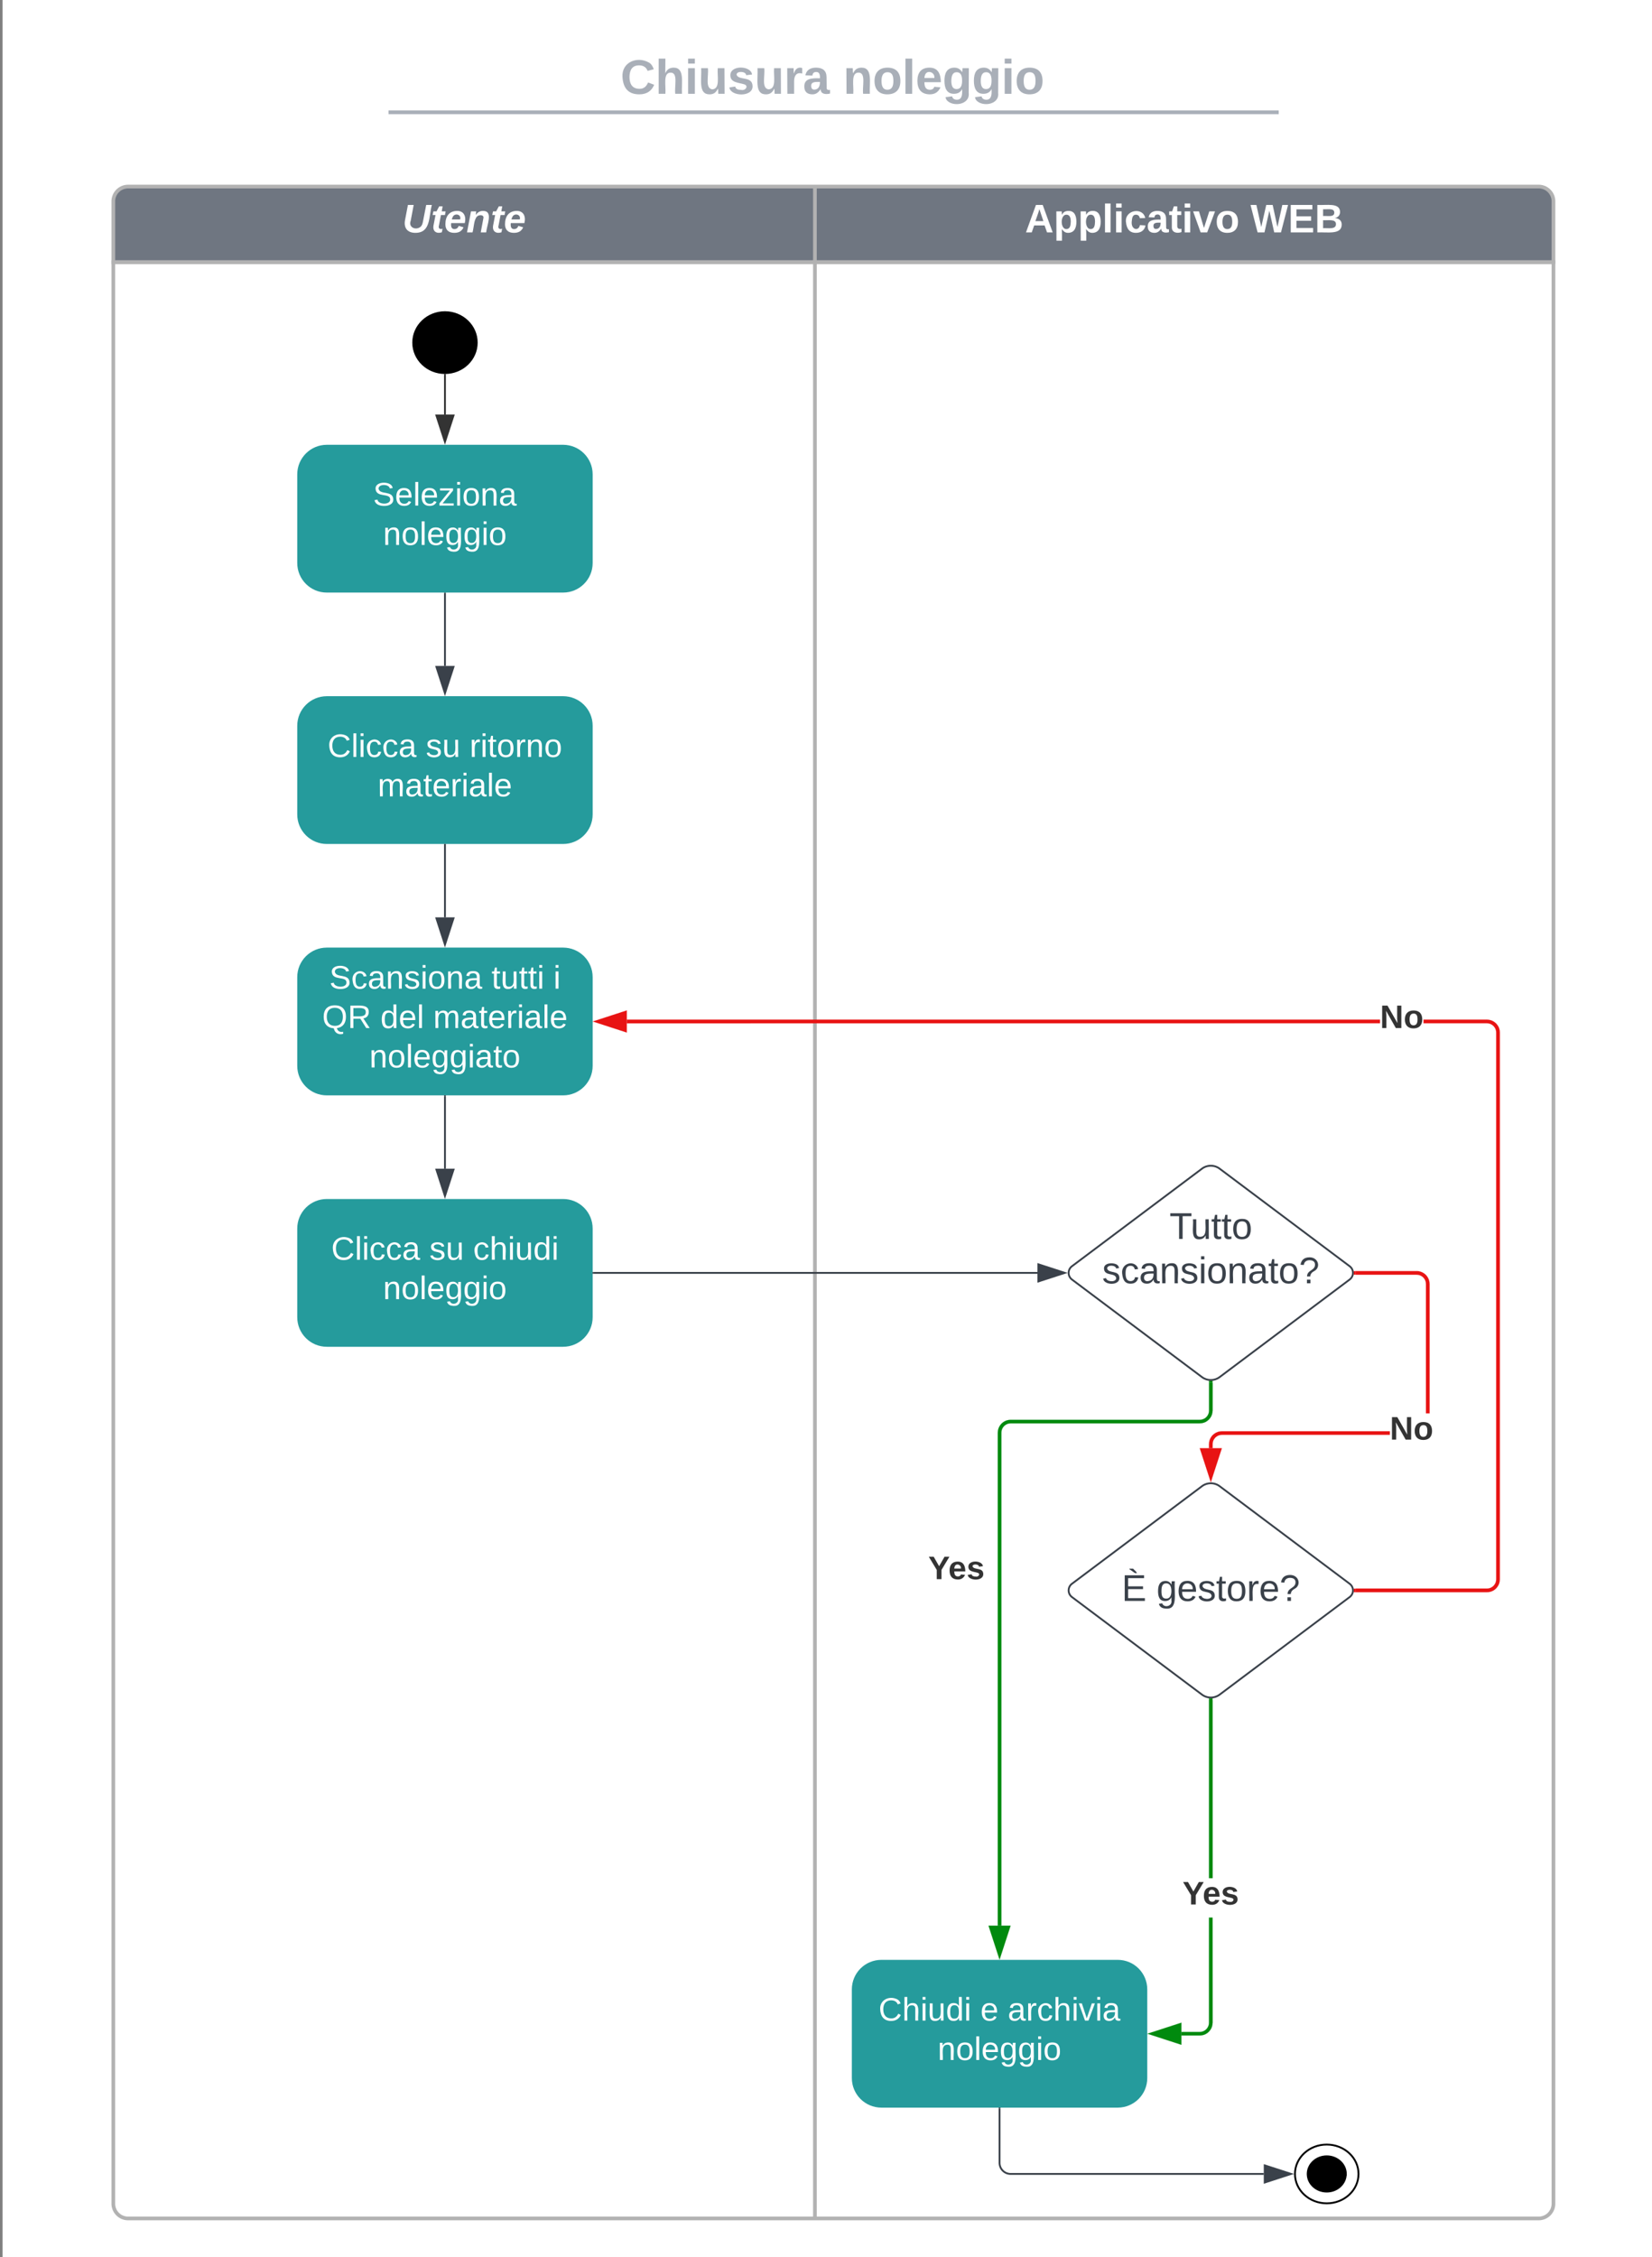 <svg xmlns="http://www.w3.org/2000/svg" xmlns:xlink="http://www.w3.org/1999/xlink" xmlns:lucid="lucid" width="894.75" height="1222"><rect width="100%" height="100%" fill="#808080" stroke="none"/><g transform="translate(501.375 1101)" lucid:page-tab-id="0_0"><path d="M-500-1500H500V500H-500z" fill="#fff"/><path d="M-440-959.07V-992a8 8 0 0 1 8-8h372v40.93zM-60-1000h392a8 8 0 0 1 8 8v32.93H-60z" stroke="#b2b2b2" stroke-width="2" fill="#6f7681"/><path d="M-60 100h-372a8 8 0 0 1-8-8V-959.07h380zM340-959.07V92a8 8 0 0 1-8 8H-60V-959.07z" stroke="#b2b2b2" stroke-width="2" fill="none"/><use xlink:href="#a" transform="matrix(1,0,0,1,-440,-1000) translate(156.506 24.822)"/><use xlink:href="#b" transform="matrix(1,0,0,1,-60,-1000) translate(113.774 24.822)"/><use xlink:href="#c" transform="matrix(1,0,0,1,-60,-1000) translate(235.925 24.822)"/><path d="M-243.16-915.52c0 9.1-7.7 16.48-17.22 16.48-9.5 0-17.2-7.38-17.2-16.48 0-9.1 7.7-16.48 17.2-16.48s17.22 7.38 17.22 16.48z" stroke="#000"/><path d="M-324.38-724.1c-8.83 0-16 7.17-16 16v48c0 8.84 7.17 16 16 16h128c8.84 0 16-7.16 16-16v-48c0-8.83-7.16-16-16-16z" stroke="#000" stroke-opacity="0" fill="#259b9c"/><use xlink:href="#d" transform="matrix(1,0,0,1,-332.375,-716.098) translate(8.444 24.889)"/><use xlink:href="#e" transform="matrix(1,0,0,1,-332.375,-716.098) translate(61.63 24.889)"/><use xlink:href="#f" transform="matrix(1,0,0,1,-332.375,-716.098) translate(85.333 24.889)"/><use xlink:href="#g" transform="matrix(1,0,0,1,-332.375,-716.098) translate(35.556 46.222)"/><path d="M-260.38-898.04V-876.57" stroke="#333" fill="none"/><path d="M-260.38-898.54l.48-.06v.58h-.95v-.58z" stroke="#333" stroke-width=".05" fill="#333"/><path d="M-260.38-861.82l-4.63-14.26h9.26z" stroke="#333" fill="#333"/><path d="M-480.38-1072a8 8 0 0 1 8-8h836.75a8 8 0 0 1 8 8v25.15a8 8 0 0 1-8 8h-836.75a8 8 0 0 1-8-8z" stroke="#000" stroke-opacity="0" stroke-width="2" fill="#fff" fill-opacity="0"/><use xlink:href="#h" transform="matrix(1,0,0,1,-476.375,-1076) translate(311.051 25.783)"/><use xlink:href="#i" transform="matrix(1,0,0,1,-476.375,-1076) translate(431.674 25.783)"/><path d="M-289.93-1040.2H190.2M-289.9-1040.2h-1.03M190.2-1040.2h1" stroke="#a9afb8" stroke-width="2" fill="none"/><path d="M-324.38-588c-8.83 0-16 7.16-16 16v48c0 8.84 7.17 16 16 16h128c8.84 0 16-7.16 16-16v-48c0-8.84-7.16-16-16-16z" stroke="#000" stroke-opacity="0" fill="#259b9c"/><use xlink:href="#j" transform="matrix(1,0,0,1,-332.375,-580) translate(9.358 14.222)"/><use xlink:href="#k" transform="matrix(1,0,0,1,-332.375,-580) translate(97.21 14.222)"/><use xlink:href="#l" transform="matrix(1,0,0,1,-332.375,-580) translate(130.741 14.222)"/><use xlink:href="#m" transform="matrix(1,0,0,1,-332.375,-580) translate(5.481 35.556)"/><use xlink:href="#n" transform="matrix(1,0,0,1,-332.375,-580) translate(37.037 35.556)"/><use xlink:href="#o" transform="matrix(1,0,0,1,-332.375,-580) translate(65.63 35.556)"/><use xlink:href="#p" transform="matrix(1,0,0,1,-332.375,-580) translate(31.062 56.889)"/><path d="M234.42 75.9c0 8.8-7.7 15.92-17.2 15.92S200 84.7 200 75.92c0-8.8 7.7-15.92 17.2-15.92s17.22 7.12 17.22 15.9z" stroke="#000" fill-opacity="0"/><path d="M227.53 75.9c0 5.28-4.62 9.55-10.32 9.55s-10.32-4.27-10.32-9.54c0-5.26 4.63-9.54 10.33-9.54s10.34 4.28 10.34 9.55z" stroke="#000"/><path d="M-260.38-779.7v39.22" stroke="#3a414a" fill="none"/><path d="M-259.9-779.68h-.95v-.52h.95z" stroke="#3a414a" stroke-width=".05" fill="#3a414a"/><path d="M-260.38-725.72l-4.63-14.26h9.26z" stroke="#3a414a" fill="#3a414a"/><path d="M-260.38-643.6v39.22" stroke="#3a414a" fill="none"/><path d="M-259.9-643.6h-.95v-.5h.95z" stroke="#3a414a" stroke-width=".05" fill="#3a414a"/><path d="M-260.38-589.62l-4.63-14.26h9.26z" stroke="#3a414a" fill="#3a414a"/><path d="M-324.38-860.2c-8.83 0-16 7.17-16 16v48c0 8.84 7.17 16 16 16h128c8.84 0 16-7.16 16-16v-48c0-8.83-7.16-16-16-16z" stroke="#000" stroke-opacity="0" fill="#259b9c"/><use xlink:href="#q" transform="matrix(1,0,0,1,-332.375,-852.196) translate(33.037 24.889)"/><use xlink:href="#r" transform="matrix(1,0,0,1,-332.375,-852.196) translate(38.469 46.222)"/><path d="M-324.38-451.9c-8.83 0-16 7.16-16 16v48c0 8.83 7.17 16 16 16h128c8.84 0 16-7.17 16-16v-48c0-8.84-7.16-16-16-16z" stroke="#000" stroke-opacity="0" fill="#259b9c"/><use xlink:href="#d" transform="matrix(1,0,0,1,-332.375,-443.902) translate(10.395 24.889)"/><use xlink:href="#e" transform="matrix(1,0,0,1,-332.375,-443.902) translate(63.58 24.889)"/><use xlink:href="#s" transform="matrix(1,0,0,1,-332.375,-443.902) translate(87.284 24.889)"/><use xlink:href="#r" transform="matrix(1,0,0,1,-332.375,-443.902) translate(38.469 46.222)"/><path d="M149.62-468.3a8 8 0 0 1 9.6 0l70.4 52.8a4.5 4.5 0 0 1 0 7.2l-70.4 52.8a8 8 0 0 1-9.6 0l-70.4-52.8a4.5 4.5 0 0 1 0-7.2z" stroke="#3a414a" fill="#fff"/><use xlink:href="#t" transform="matrix(1,0,0,1,79.419,-466.902) translate(52.616 36.625)"/><use xlink:href="#u" transform="matrix(1,0,0,1,79.419,-466.902) translate(16.144 60.625)"/><path d="M-24-40c-8.84 0-16 7.16-16 16v48c0 8.84 7.16 16 16 16h128c8.84 0 16-7.16 16-16v-48c0-8.84-7.16-16-16-16z" stroke="#000" stroke-opacity="0" fill="#259b9c"/><use xlink:href="#v" transform="matrix(1,0,0,1,-32,-32) translate(6.469 24.889)"/><use xlink:href="#w" transform="matrix(1,0,0,1,-32,-32) translate(61.63 24.889)"/><use xlink:href="#x" transform="matrix(1,0,0,1,-32,-32) translate(76.444 24.889)"/><use xlink:href="#r" transform="matrix(1,0,0,1,-32,-32) translate(38.469 46.222)"/><path d="M40 40.5v29.4a6 6 0 0 0 6 6h137.1" stroke="#3a414a" fill="none"/><path d="M40.48 40.5h-.95V40h.95z" stroke="#3a414a" stroke-width=".05" fill="#3a414a"/><path d="M197.88 75.9l-14.27 4.64v-9.27z" stroke="#3a414a" fill="#3a414a"/><path d="M-260.38-507.5v39.2" stroke="#3a414a" fill="none"/><path d="M-259.9-507.5h-.95v-.5h.95z" stroke="#3a414a" stroke-width=".05" fill="#3a414a"/><path d="M-260.38-453.52L-265-467.8h9.26z" stroke="#3a414a" fill="#3a414a"/><path d="M149.62-296.4a8 8 0 0 1 9.6 0l70.4 52.8a4.5 4.5 0 0 1 0 7.2l-70.4 52.8a8 8 0 0 1-9.6 0l-70.4-52.8a4.5 4.5 0 0 1 0-7.2z" stroke="#3a414a" fill="#fff"/><use xlink:href="#y" transform="matrix(1,0,0,1,79.419,-295) translate(26.699 60.688)"/><use xlink:href="#z" transform="matrix(1,0,0,1,79.419,-295) translate(45.588 60.688)"/><path d="M155.4-337.36l-.1 1.05-.25 1.06-.4 1-.6.94-.7.83-.83.7-.93.6-1.03.4-1.06.26-1.04.07H46.04l-.83.07-.75.18-.73.3-.67.42-.6.5-.5.6-.43.68-.3.73-.18.76-.06.84V-58.5h-1.95v-266.94l.08-1.05.26-1.06.42-1 .57-.94.72-.83.83-.72.93-.57 1-.42 1.08-.25 1.06-.08h102.42l.82-.06.77-.2.73-.3.67-.4.6-.5.5-.6.42-.68.3-.73.18-.76.06-.84v-14.96h1.95z" stroke="#008a0e" stroke-width=".05" fill="#008a0e"/><path d="M154.42-353.4l.97-.06v1.08h-1.96v-1.08z" fill="#008a0e"/><path stroke="#008a0e" stroke-width=".05" fill="#008a0e"/><path d="M40-43.24L35.37-57.5h9.27z" fill="#008a0e"/><path d="M40-40.08l-5.98-18.4h11.96zm-3.3-16.45L40-46.4l3.3-10.13z" stroke="#008a0e" stroke-width=".05" fill="#008a0e"/><use xlink:href="#A" transform="matrix(1,0,0,1,1.383,-260.313) translate(0 14.222)"/><path d="M155.4-5.96l-.1 1.05-.25 1.06-.4 1-.6.94-.7.83-.83.72-.93.57-1.03.42-1.06.25-1.04.07h-9.96V-.96h9.88l.82-.07.77-.18.73-.3.67-.42.6-.5.5-.6.42-.68.3-.73.18-.76.06-.84v-56.83h1.95zm0-78.25h-1.96v-96.3h1.95z" stroke="#008a0e" stroke-width=".05" fill="#008a0e"/><path d="M154.42-181.5l.97-.06v1.1h-1.96v-1.1z" fill="#008a0e"/><path stroke="#008a0e" stroke-width=".05" fill="#008a0e"/><path d="M137.5 4.63L123.24 0l14.26-4.63z" fill="#008a0e"/><path d="M138.48 5.98L120.08 0l18.4-5.98zM126.38 0l10.15 3.3v-6.6z" stroke="#008a0e" stroke-width=".05" fill="#008a0e"/><g><use xlink:href="#A" transform="matrix(1,0,0,1,139.11,-84.207) translate(0 14.222)"/></g><path d="M305.1-548.9l1.06.26 1 .42.94.58.83.7.7.84.6.93.4 1 .26 1.08.08 1.06v296.08l-.1 1.05-.24 1.06-.42 1-.58.94-.7.83-.84.72-.93.57-1 .42-1.08.25-1.06.07h-71.12v-1.94h71.04l.83-.07.75-.18.73-.3.67-.42.6-.5.5-.6.43-.68.3-.73.18-.76.06-.84v-295.92l-.06-.83-.18-.75-.3-.73-.42-.67-.5-.6-.6-.5-.68-.43-.73-.3-.76-.18-.84-.06h-34.3V-549h34.38zM-161.88-547V-549h407.92v1.96z" stroke="#e81313" stroke-width=".05" fill="#e81313"/><path d="M232.95-239.03h-1.13l.1-.97-.08-.92 1.1-.06z" fill="#e81313"/><path stroke="#e81313" stroke-width=".05" fill="#e81313"/><path d="M-162.87-543.37l-14.27-4.63 14.27-4.63z" fill="#e81313"/><path d="M-161.9-542.02l-18.4-5.98 18.4-5.98zm-12.08-5.98l10.13 3.3v-6.6z" stroke="#e81313" stroke-width=".05" fill="#e81313"/><g><use xlink:href="#B" transform="matrix(1,0,0,1,246.05,-558.667) translate(0 14.222)"/></g><path d="M-179.88-411.9h240.4" stroke="#3a414a" fill="none"/><path d="M-179.86-411.43h-.5v-.95h.5z" stroke="#3a414a" stroke-width=".05" fill="#3a414a"/><path d="M75.3-411.9l-14.27 4.63v-9.27z" stroke="#3a414a" fill="#3a414a"/><path d="M251.37-324.23h-90.9l-.84.07-.76.18-.73.3-.67.42-.6.5-.5.6-.43.68-.3.73-.18.76-.07.84v2.16h-1.96v-2.24l.1-1.05.24-1.06.42-1 .57-.94.7-.84.85-.7.93-.58 1-.42 1.08-.25 1.05-.08h91zM267-412.8l1.08.26 1 .42.94.57.84.7.7.85.58.93.42 1 .25 1.08.1 1.06v70.07h-1.95v-70l-.07-.82-.18-.75-.3-.73-.42-.67-.5-.6-.6-.5-.68-.43-.73-.3-.76-.18-.82-.07h-32.96v-1.95h33.04z" stroke="#e81313" stroke-width=".05" fill="#e81313"/><path d="M232.95-410.93h-1.13l.1-.97-.08-.92 1.1-.06z" fill="#e81313"/><path stroke="#e81313" stroke-width=".05" fill="#e81313"/><path d="M154.42-301.74L149.78-316h9.27z" fill="#e81313"/><path d="M154.42-298.58l-5.98-18.4h11.96zm-3.3-16.45l3.3 10.14 3.3-10.13z" stroke="#e81313" stroke-width=".05" fill="#e81313"/><g><use xlink:href="#B" transform="matrix(1,0,0,1,251.367,-335.868) translate(0 14.222)"/></g><defs><path fill="#fff" d="M76-105c-23 59 45 89 88 55 12-10 18-24 22-45l30-153h51C238-143 259 4 118 4 48 4 11-39 25-112l26-136h52" id="C"/><path fill="#fff" d="M72-63c-8 23 5 39 32 30L98-1C54 14 12-6 23-64l18-93H15l7-33h28l24-45h31l-8 45h35l-6 33H90" id="D"/><path fill="#fff" d="M114-194c63-2 87 48 72 110H63c-3 28 1 55 31 54 21-1 32-13 37-29l44 13C160-14 137 4 91 4 41 4 11-22 11-73c0-71 33-119 103-121zm30 77c14-47-50-61-67-22-3 6-6 13-8 22h75" id="E"/><path fill="#fff" d="M151-194c95 0 34 128 28 194h-49l25-134c0-29-45-25-59-9C67-111 69-48 56 0H6l36-190h47l-4 32c15-20 33-36 66-36" id="F"/><g id="a"><use transform="matrix(0.06,0,0,0.06,0,0)" xlink:href="#C"/><use transform="matrix(0.06,0,0,0.06,15.547,0)" xlink:href="#D"/><use transform="matrix(0.06,0,0,0.06,22.69,0)" xlink:href="#E"/><use transform="matrix(0.06,0,0,0.06,34.695,0)" xlink:href="#F"/><use transform="matrix(0.06,0,0,0.06,47.84,0)" xlink:href="#D"/><use transform="matrix(0.06,0,0,0.06,54.983,0)" xlink:href="#E"/></g><path fill="#fff" d="M199 0l-22-63H83L61 0H9l90-248h61L250 0h-51zm-33-102l-36-108c-10 38-24 72-36 108h72" id="G"/><path fill="#fff" d="M135-194c53 0 70 44 70 98 0 56-19 98-73 100-31 1-45-17-59-34 3 33 2 69 2 105H25l-1-265h48c2 10 0 23 3 31 11-24 29-35 60-35zM114-30c33 0 39-31 40-66 0-38-9-64-40-64-56 0-55 130 0 130" id="H"/><path fill="#fff" d="M25 0v-261h50V0H25" id="I"/><path fill="#fff" d="M25-224v-37h50v37H25zM25 0v-190h50V0H25" id="J"/><path fill="#fff" d="M190-63c-7 42-38 67-86 67-59 0-84-38-90-98-12-110 154-137 174-36l-49 2c-2-19-15-32-35-32-30 0-35 28-38 64-6 74 65 87 74 30" id="K"/><path fill="#fff" d="M133-34C117-15 103 5 69 4 32 3 11-16 11-54c-1-60 55-63 116-61 1-26-3-47-28-47-18 1-26 9-28 27l-52-2c7-38 36-58 82-57s74 22 75 68l1 82c-1 14 12 18 25 15v27c-30 8-71 5-69-32zm-48 3c29 0 43-24 42-57-32 0-66-3-65 30 0 17 8 27 23 27" id="L"/><path fill="#fff" d="M115-3C79 11 28 4 28-45v-112H4v-33h27l15-45h31v45h36v33H77v99c-1 23 16 31 38 25v30" id="M"/><path fill="#fff" d="M128 0H69L1-190h53L99-40l48-150h52" id="N"/><path fill="#fff" d="M110-194c64 0 96 36 96 99 0 64-35 99-97 99-61 0-95-36-95-99 0-62 34-99 96-99zm-1 164c35 0 45-28 45-65 0-40-10-65-43-65-34 0-45 26-45 65 0 36 10 65 43 65" id="O"/><g id="b"><use transform="matrix(0.06,0,0,0.06,0,0)" xlink:href="#G"/><use transform="matrix(0.06,0,0,0.06,15.547,0)" xlink:href="#H"/><use transform="matrix(0.06,0,0,0.06,28.692,0)" xlink:href="#H"/><use transform="matrix(0.06,0,0,0.06,41.838,0)" xlink:href="#I"/><use transform="matrix(0.06,0,0,0.06,47.84,0)" xlink:href="#J"/><use transform="matrix(0.06,0,0,0.06,53.843,0)" xlink:href="#K"/><use transform="matrix(0.06,0,0,0.06,65.848,0)" xlink:href="#L"/><use transform="matrix(0.06,0,0,0.06,77.853,0)" xlink:href="#M"/><use transform="matrix(0.06,0,0,0.06,84.996,0)" xlink:href="#J"/><use transform="matrix(0.06,0,0,0.06,90.998,0)" xlink:href="#N"/><use transform="matrix(0.06,0,0,0.06,103.003,0)" xlink:href="#O"/></g><path fill="#fff" d="M275 0h-61l-44-196L126 0H64L0-248h53L97-49l45-199h58l43 199 44-199h52" id="P"/><path fill="#fff" d="M24 0v-248h195v40H76v63h132v40H76v65h150V0H24" id="Q"/><path fill="#fff" d="M182-130c37 4 62 22 62 59C244 23 116-4 24 0v-248c84 5 203-23 205 63 0 31-19 50-47 55zM76-148c40-3 101 13 101-30 0-44-60-28-101-31v61zm0 110c48-3 116 14 116-37 0-48-69-32-116-35v72" id="R"/><g id="c"><use transform="matrix(0.06,0,0,0.06,0,0)" xlink:href="#P"/><use transform="matrix(0.06,0,0,0.06,20.349,0)" xlink:href="#Q"/><use transform="matrix(0.06,0,0,0.06,34.755,0)" xlink:href="#R"/></g><path fill="#fff" d="M212-179c-10-28-35-45-73-45-59 0-87 40-87 99 0 60 29 101 89 101 43 0 62-24 78-52l27 14C228-24 195 4 139 4 59 4 22-46 18-125c-6-104 99-153 187-111 19 9 31 26 39 46" id="S"/><path fill="#fff" d="M24 0v-261h32V0H24" id="T"/><path fill="#fff" d="M24-231v-30h32v30H24zM24 0v-190h32V0H24" id="U"/><path fill="#fff" d="M96-169c-40 0-48 33-48 73s9 75 48 75c24 0 41-14 43-38l32 2c-6 37-31 61-74 61-59 0-76-41-82-99-10-93 101-131 147-64 4 7 5 14 7 22l-32 3c-4-21-16-35-41-35" id="V"/><path fill="#fff" d="M141-36C126-15 110 5 73 4 37 3 15-17 15-53c-1-64 63-63 125-63 3-35-9-54-41-54-24 1-41 7-42 31l-33-3c5-37 33-52 76-52 45 0 72 20 72 64v82c-1 20 7 32 28 27v20c-31 9-61-2-59-35zM48-53c0 20 12 33 32 33 41-3 63-29 60-74-43 2-92-5-92 41" id="W"/><g id="d"><use transform="matrix(0.049,0,0,0.049,0,0)" xlink:href="#S"/><use transform="matrix(0.049,0,0,0.049,12.79,0)" xlink:href="#T"/><use transform="matrix(0.049,0,0,0.049,16.691,0)" xlink:href="#U"/><use transform="matrix(0.049,0,0,0.049,20.593,0)" xlink:href="#V"/><use transform="matrix(0.049,0,0,0.049,29.481,0)" xlink:href="#V"/><use transform="matrix(0.049,0,0,0.049,38.37,0)" xlink:href="#W"/></g><path fill="#fff" d="M135-143c-3-34-86-38-87 0 15 53 115 12 119 90S17 21 10-45l28-5c4 36 97 45 98 0-10-56-113-15-118-90-4-57 82-63 122-42 12 7 21 19 24 35" id="X"/><path fill="#fff" d="M84 4C-5 8 30-112 23-190h32v120c0 31 7 50 39 49 72-2 45-101 50-169h31l1 190h-30c-1-10 1-25-2-33-11 22-28 36-60 37" id="Y"/><g id="e"><use transform="matrix(0.049,0,0,0.049,0,0)" xlink:href="#X"/><use transform="matrix(0.049,0,0,0.049,8.889,0)" xlink:href="#Y"/></g><path fill="#fff" d="M114-163C36-179 61-72 57 0H25l-1-190h30c1 12-1 29 2 39 6-27 23-49 58-41v29" id="Z"/><path fill="#fff" d="M59-47c-2 24 18 29 38 22v24C64 9 27 4 27-40v-127H5v-23h24l9-43h21v43h35v23H59v120" id="aa"/><path fill="#fff" d="M100-194c62-1 85 37 85 99 1 63-27 99-86 99S16-35 15-95c0-66 28-99 85-99zM99-20c44 1 53-31 53-75 0-43-8-75-51-75s-53 32-53 75 10 74 51 75" id="ab"/><path fill="#fff" d="M117-194c89-4 53 116 60 194h-32v-121c0-31-8-49-39-48C34-167 62-67 57 0H25l-1-190h30c1 10-1 24 2 32 11-22 29-35 61-36" id="ac"/><g id="f"><use transform="matrix(0.049,0,0,0.049,0,0)" xlink:href="#Z"/><use transform="matrix(0.049,0,0,0.049,5.877,0)" xlink:href="#U"/><use transform="matrix(0.049,0,0,0.049,9.778,0)" xlink:href="#aa"/><use transform="matrix(0.049,0,0,0.049,14.716,0)" xlink:href="#ab"/><use transform="matrix(0.049,0,0,0.049,24.593,0)" xlink:href="#Z"/><use transform="matrix(0.049,0,0,0.049,30.469,0)" xlink:href="#ac"/><use transform="matrix(0.049,0,0,0.049,40.346,0)" xlink:href="#ab"/></g><path fill="#fff" d="M210-169c-67 3-38 105-44 169h-31v-121c0-29-5-50-35-48C34-165 62-65 56 0H25l-1-190h30c1 10-1 24 2 32 10-44 99-50 107 0 11-21 27-35 58-36 85-2 47 119 55 194h-31v-121c0-29-5-49-35-48" id="ad"/><path fill="#fff" d="M100-194c63 0 86 42 84 106H49c0 40 14 67 53 68 26 1 43-12 49-29l28 8c-11 28-37 45-77 45C44 4 14-33 15-96c1-61 26-98 85-98zm52 81c6-60-76-77-97-28-3 7-6 17-6 28h103" id="ae"/><g id="g"><use transform="matrix(0.049,0,0,0.049,0,0)" xlink:href="#ad"/><use transform="matrix(0.049,0,0,0.049,14.765,0)" xlink:href="#W"/><use transform="matrix(0.049,0,0,0.049,24.642,0)" xlink:href="#aa"/><use transform="matrix(0.049,0,0,0.049,29.58,0)" xlink:href="#ae"/><use transform="matrix(0.049,0,0,0.049,39.457,0)" xlink:href="#Z"/><use transform="matrix(0.049,0,0,0.049,45.333,0)" xlink:href="#U"/><use transform="matrix(0.049,0,0,0.049,49.235,0)" xlink:href="#W"/><use transform="matrix(0.049,0,0,0.049,59.111,0)" xlink:href="#T"/><use transform="matrix(0.049,0,0,0.049,63.012,0)" xlink:href="#ae"/></g><path fill="#a9afb8" d="M67-125c0 53 21 87 73 88 37 1 54-22 65-47l45 17C233-25 199 4 140 4 58 4 20-42 15-125 8-235 124-281 211-232c18 10 29 29 36 50l-46 12c-8-25-30-41-62-41-52 0-71 34-72 86" id="af"/><path fill="#a9afb8" d="M114-157C55-157 80-60 75 0H25v-261h50l-1 109c12-26 28-41 61-42 86-1 58 113 63 194h-50c-7-57 23-157-34-157" id="ag"/><path fill="#a9afb8" d="M25-224v-37h50v37H25zM25 0v-190h50V0H25" id="ah"/><path fill="#a9afb8" d="M85 4C-2 5 27-109 22-190h50c7 57-23 150 33 157 60-5 35-97 40-157h50l1 190h-47c-2-12 1-28-3-38-12 25-28 42-61 42" id="ai"/><path fill="#a9afb8" d="M137-138c1-29-70-34-71-4 15 46 118 7 119 86 1 83-164 76-172 9l43-7c4 19 20 25 44 25 33 8 57-30 24-41C81-84 22-81 20-136c-2-80 154-74 161-7" id="aj"/><path fill="#a9afb8" d="M135-150c-39-12-60 13-60 57V0H25l-1-190h47c2 13-1 29 3 40 6-28 27-53 61-41v41" id="ak"/><path fill="#a9afb8" d="M133-34C117-15 103 5 69 4 32 3 11-16 11-54c-1-60 55-63 116-61 1-26-3-47-28-47-18 1-26 9-28 27l-52-2c7-38 36-58 82-57s74 22 75 68l1 82c-1 14 12 18 25 15v27c-30 8-71 5-69-32zm-48 3c29 0 43-24 42-57-32 0-66-3-65 30 0 17 8 27 23 27" id="al"/><g id="h"><use transform="matrix(0.073,0,0,0.073,0,0)" xlink:href="#af"/><use transform="matrix(0.073,0,0,0.073,18.865,0)" xlink:href="#ag"/><use transform="matrix(0.073,0,0,0.073,34.817,0)" xlink:href="#ah"/><use transform="matrix(0.073,0,0,0.073,42.101,0)" xlink:href="#ai"/><use transform="matrix(0.073,0,0,0.073,58.053,0)" xlink:href="#aj"/><use transform="matrix(0.073,0,0,0.073,72.621,0)" xlink:href="#ai"/><use transform="matrix(0.073,0,0,0.073,88.573,0)" xlink:href="#ak"/><use transform="matrix(0.073,0,0,0.073,98.77,0)" xlink:href="#al"/></g><path fill="#a9afb8" d="M135-194c87-1 58 113 63 194h-50c-7-57 23-157-34-157-59 0-34 97-39 157H25l-1-190h47c2 12-1 28 3 38 12-26 28-41 61-42" id="am"/><path fill="#a9afb8" d="M110-194c64 0 96 36 96 99 0 64-35 99-97 99-61 0-95-36-95-99 0-62 34-99 96-99zm-1 164c35 0 45-28 45-65 0-40-10-65-43-65-34 0-45 26-45 65 0 36 10 65 43 65" id="an"/><path fill="#a9afb8" d="M25 0v-261h50V0H25" id="ao"/><path fill="#a9afb8" d="M185-48c-13 30-37 53-82 52C43 2 14-33 14-96s30-98 90-98c62 0 83 45 84 108H66c0 31 8 55 39 56 18 0 30-7 34-22zm-45-69c5-46-57-63-70-21-2 6-4 13-4 21h74" id="ap"/><path fill="#a9afb8" d="M195-6C206 82 75 100 31 46c-4-6-6-13-8-21l49-6c3 16 16 24 34 25 40 0 42-37 40-79-11 22-30 35-61 35-53 0-70-43-70-97 0-56 18-96 73-97 30 0 46 14 59 34l2-30h47zm-90-29c32 0 41-27 41-63 0-35-9-62-40-62-32 0-39 29-40 63 0 36 9 62 39 62" id="aq"/><g id="i"><use transform="matrix(0.073,0,0,0.073,0,0)" xlink:href="#am"/><use transform="matrix(0.073,0,0,0.073,15.952,0)" xlink:href="#an"/><use transform="matrix(0.073,0,0,0.073,31.904,0)" xlink:href="#ao"/><use transform="matrix(0.073,0,0,0.073,39.188,0)" xlink:href="#ap"/><use transform="matrix(0.073,0,0,0.073,53.756,0)" xlink:href="#aq"/><use transform="matrix(0.073,0,0,0.073,69.707,0)" xlink:href="#aq"/><use transform="matrix(0.073,0,0,0.073,85.659,0)" xlink:href="#ah"/><use transform="matrix(0.073,0,0,0.073,92.943,0)" xlink:href="#an"/></g><path fill="#fff" d="M185-189c-5-48-123-54-124 2 14 75 158 14 163 119 3 78-121 87-175 55-17-10-28-26-33-46l33-7c5 56 141 63 141-1 0-78-155-14-162-118-5-82 145-84 179-34 5 7 8 16 11 25" id="ar"/><g id="j"><use transform="matrix(0.049,0,0,0.049,0,0)" xlink:href="#ar"/><use transform="matrix(0.049,0,0,0.049,11.852,0)" xlink:href="#V"/><use transform="matrix(0.049,0,0,0.049,20.741,0)" xlink:href="#W"/><use transform="matrix(0.049,0,0,0.049,30.617,0)" xlink:href="#ac"/><use transform="matrix(0.049,0,0,0.049,40.494,0)" xlink:href="#X"/><use transform="matrix(0.049,0,0,0.049,49.383,0)" xlink:href="#U"/><use transform="matrix(0.049,0,0,0.049,53.284,0)" xlink:href="#ab"/><use transform="matrix(0.049,0,0,0.049,63.16,0)" xlink:href="#ac"/><use transform="matrix(0.049,0,0,0.049,73.037,0)" xlink:href="#W"/></g><g id="k"><use transform="matrix(0.049,0,0,0.049,0,0)" xlink:href="#aa"/><use transform="matrix(0.049,0,0,0.049,4.938,0)" xlink:href="#Y"/><use transform="matrix(0.049,0,0,0.049,14.815,0)" xlink:href="#aa"/><use transform="matrix(0.049,0,0,0.049,19.753,0)" xlink:href="#aa"/><use transform="matrix(0.049,0,0,0.049,24.691,0)" xlink:href="#U"/></g><use transform="matrix(0.049,0,0,0.049,0,0)" xlink:href="#U" id="l"/><path fill="#fff" d="M140-251c81 0 123 46 123 126C263-53 228-8 163 1c7 30 30 48 69 40v23c-55 16-95-15-103-61C56-3 17-48 17-125c0-80 42-126 123-126zm0 227c63 0 89-41 89-101s-29-99-89-99c-61 0-89 39-89 99S79-25 140-24" id="as"/><path fill="#fff" d="M233-177c-1 41-23 64-60 70L243 0h-38l-65-103H63V0H30v-248c88 3 205-21 203 71zM63-129c60-2 137 13 137-47 0-61-80-42-137-45v92" id="at"/><g id="m"><use transform="matrix(0.049,0,0,0.049,0,0)" xlink:href="#as"/><use transform="matrix(0.049,0,0,0.049,13.827,0)" xlink:href="#at"/></g><path fill="#fff" d="M85-194c31 0 48 13 60 33l-1-100h32l1 261h-30c-2-10 0-23-3-31C134-8 116 4 85 4 32 4 16-35 15-94c0-66 23-100 70-100zm9 24c-40 0-46 34-46 75 0 40 6 74 45 74 42 0 51-32 51-76 0-42-9-74-50-73" id="au"/><g id="n"><use transform="matrix(0.049,0,0,0.049,0,0)" xlink:href="#au"/><use transform="matrix(0.049,0,0,0.049,9.877,0)" xlink:href="#ae"/><use transform="matrix(0.049,0,0,0.049,19.753,0)" xlink:href="#T"/></g><g id="o"><use transform="matrix(0.049,0,0,0.049,0,0)" xlink:href="#ad"/><use transform="matrix(0.049,0,0,0.049,14.765,0)" xlink:href="#W"/><use transform="matrix(0.049,0,0,0.049,24.642,0)" xlink:href="#aa"/><use transform="matrix(0.049,0,0,0.049,29.58,0)" xlink:href="#ae"/><use transform="matrix(0.049,0,0,0.049,39.457,0)" xlink:href="#Z"/><use transform="matrix(0.049,0,0,0.049,45.333,0)" xlink:href="#U"/><use transform="matrix(0.049,0,0,0.049,49.235,0)" xlink:href="#W"/><use transform="matrix(0.049,0,0,0.049,59.111,0)" xlink:href="#T"/><use transform="matrix(0.049,0,0,0.049,63.012,0)" xlink:href="#ae"/></g><path fill="#fff" d="M177-190C167-65 218 103 67 71c-23-6-38-20-44-43l32-5c15 47 100 32 89-28v-30C133-14 115 1 83 1 29 1 15-40 15-95c0-56 16-97 71-98 29-1 48 16 59 35 1-10 0-23 2-32h30zM94-22c36 0 50-32 50-73 0-42-14-75-50-75-39 0-46 34-46 75s6 73 46 73" id="av"/><g id="p"><use transform="matrix(0.049,0,0,0.049,0,0)" xlink:href="#ac"/><use transform="matrix(0.049,0,0,0.049,9.877,0)" xlink:href="#ab"/><use transform="matrix(0.049,0,0,0.049,19.753,0)" xlink:href="#T"/><use transform="matrix(0.049,0,0,0.049,23.654,0)" xlink:href="#ae"/><use transform="matrix(0.049,0,0,0.049,33.531,0)" xlink:href="#av"/><use transform="matrix(0.049,0,0,0.049,43.407,0)" xlink:href="#av"/><use transform="matrix(0.049,0,0,0.049,53.284,0)" xlink:href="#U"/><use transform="matrix(0.049,0,0,0.049,57.185,0)" xlink:href="#W"/><use transform="matrix(0.049,0,0,0.049,67.062,0)" xlink:href="#aa"/><use transform="matrix(0.049,0,0,0.049,72,0)" xlink:href="#ab"/></g><path fill="#fff" d="M9 0v-24l116-142H16v-24h144v24L44-24h123V0H9" id="aw"/><g id="q"><use transform="matrix(0.049,0,0,0.049,0,0)" xlink:href="#ar"/><use transform="matrix(0.049,0,0,0.049,11.852,0)" xlink:href="#ae"/><use transform="matrix(0.049,0,0,0.049,21.728,0)" xlink:href="#T"/><use transform="matrix(0.049,0,0,0.049,25.63,0)" xlink:href="#ae"/><use transform="matrix(0.049,0,0,0.049,35.506,0)" xlink:href="#aw"/><use transform="matrix(0.049,0,0,0.049,44.395,0)" xlink:href="#U"/><use transform="matrix(0.049,0,0,0.049,48.296,0)" xlink:href="#ab"/><use transform="matrix(0.049,0,0,0.049,58.173,0)" xlink:href="#ac"/><use transform="matrix(0.049,0,0,0.049,68.049,0)" xlink:href="#W"/></g><g id="r"><use transform="matrix(0.049,0,0,0.049,0,0)" xlink:href="#ac"/><use transform="matrix(0.049,0,0,0.049,9.877,0)" xlink:href="#ab"/><use transform="matrix(0.049,0,0,0.049,19.753,0)" xlink:href="#T"/><use transform="matrix(0.049,0,0,0.049,23.654,0)" xlink:href="#ae"/><use transform="matrix(0.049,0,0,0.049,33.531,0)" xlink:href="#av"/><use transform="matrix(0.049,0,0,0.049,43.407,0)" xlink:href="#av"/><use transform="matrix(0.049,0,0,0.049,53.284,0)" xlink:href="#U"/><use transform="matrix(0.049,0,0,0.049,57.185,0)" xlink:href="#ab"/></g><path fill="#fff" d="M106-169C34-169 62-67 57 0H25v-261h32l-1 103c12-21 28-36 61-36 89 0 53 116 60 194h-32v-121c2-32-8-49-39-48" id="ax"/><g id="s"><use transform="matrix(0.049,0,0,0.049,0,0)" xlink:href="#V"/><use transform="matrix(0.049,0,0,0.049,8.889,0)" xlink:href="#ax"/><use transform="matrix(0.049,0,0,0.049,18.765,0)" xlink:href="#U"/><use transform="matrix(0.049,0,0,0.049,22.667,0)" xlink:href="#Y"/><use transform="matrix(0.049,0,0,0.049,32.543,0)" xlink:href="#au"/><use transform="matrix(0.049,0,0,0.049,42.42,0)" xlink:href="#U"/></g><path fill="#3a414a" d="M127-220V0H93v-220H8v-28h204v28h-85" id="ay"/><path fill="#3a414a" d="M84 4C-5 8 30-112 23-190h32v120c0 31 7 50 39 49 72-2 45-101 50-169h31l1 190h-30c-1-10 1-25-2-33-11 22-28 36-60 37" id="az"/><path fill="#3a414a" d="M59-47c-2 24 18 29 38 22v24C64 9 27 4 27-40v-127H5v-23h24l9-43h21v43h35v23H59v120" id="aA"/><path fill="#3a414a" d="M100-194c62-1 85 37 85 99 1 63-27 99-86 99S16-35 15-95c0-66 28-99 85-99zM99-20c44 1 53-31 53-75 0-43-8-75-51-75s-53 32-53 75 10 74 51 75" id="aB"/><g id="t"><use transform="matrix(0.056,0,0,0.056,0,0)" xlink:href="#ay"/><use transform="matrix(0.056,0,0,0.056,11.444,0)" xlink:href="#az"/><use transform="matrix(0.056,0,0,0.056,22.556,0)" xlink:href="#aA"/><use transform="matrix(0.056,0,0,0.056,28.111,0)" xlink:href="#aA"/><use transform="matrix(0.056,0,0,0.056,33.667,0)" xlink:href="#aB"/></g><path fill="#3a414a" d="M135-143c-3-34-86-38-87 0 15 53 115 12 119 90S17 21 10-45l28-5c4 36 97 45 98 0-10-56-113-15-118-90-4-57 82-63 122-42 12 7 21 19 24 35" id="aC"/><path fill="#3a414a" d="M96-169c-40 0-48 33-48 73s9 75 48 75c24 0 41-14 43-38l32 2c-6 37-31 61-74 61-59 0-76-41-82-99-10-93 101-131 147-64 4 7 5 14 7 22l-32 3c-4-21-16-35-41-35" id="aD"/><path fill="#3a414a" d="M141-36C126-15 110 5 73 4 37 3 15-17 15-53c-1-64 63-63 125-63 3-35-9-54-41-54-24 1-41 7-42 31l-33-3c5-37 33-52 76-52 45 0 72 20 72 64v82c-1 20 7 32 28 27v20c-31 9-61-2-59-35zM48-53c0 20 12 33 32 33 41-3 63-29 60-74-43 2-92-5-92 41" id="aE"/><path fill="#3a414a" d="M117-194c89-4 53 116 60 194h-32v-121c0-31-8-49-39-48C34-167 62-67 57 0H25l-1-190h30c1 10-1 24 2 32 11-22 29-35 61-36" id="aF"/><path fill="#3a414a" d="M24-231v-30h32v30H24zM24 0v-190h32V0H24" id="aG"/><path fill="#3a414a" d="M103-251c84 0 111 97 45 133-19 10-37 24-39 52H78c0-63 77-55 77-114 0-30-21-42-52-43-32 0-53 17-56 46l-32-2c7-45 34-72 88-72zM77 0v-35h34V0H77" id="aH"/><g id="u"><use transform="matrix(0.056,0,0,0.056,0,0)" xlink:href="#aC"/><use transform="matrix(0.056,0,0,0.056,10,0)" xlink:href="#aD"/><use transform="matrix(0.056,0,0,0.056,20,0)" xlink:href="#aE"/><use transform="matrix(0.056,0,0,0.056,31.111,0)" xlink:href="#aF"/><use transform="matrix(0.056,0,0,0.056,42.222,0)" xlink:href="#aC"/><use transform="matrix(0.056,0,0,0.056,52.222,0)" xlink:href="#aG"/><use transform="matrix(0.056,0,0,0.056,56.611,0)" xlink:href="#aB"/><use transform="matrix(0.056,0,0,0.056,67.722,0)" xlink:href="#aF"/><use transform="matrix(0.056,0,0,0.056,78.833,0)" xlink:href="#aE"/><use transform="matrix(0.056,0,0,0.056,89.944,0)" xlink:href="#aA"/><use transform="matrix(0.056,0,0,0.056,95.5,0)" xlink:href="#aB"/><use transform="matrix(0.056,0,0,0.056,106.611,0)" xlink:href="#aH"/></g><g id="v"><use transform="matrix(0.049,0,0,0.049,0,0)" xlink:href="#S"/><use transform="matrix(0.049,0,0,0.049,12.79,0)" xlink:href="#ax"/><use transform="matrix(0.049,0,0,0.049,22.667,0)" xlink:href="#U"/><use transform="matrix(0.049,0,0,0.049,26.568,0)" xlink:href="#Y"/><use transform="matrix(0.049,0,0,0.049,36.444,0)" xlink:href="#au"/><use transform="matrix(0.049,0,0,0.049,46.321,0)" xlink:href="#U"/></g><use transform="matrix(0.049,0,0,0.049,0,0)" xlink:href="#ae" id="w"/><path fill="#fff" d="M108 0H70L1-190h34L89-25l56-165h34" id="aI"/><g id="x"><use transform="matrix(0.049,0,0,0.049,0,0)" xlink:href="#W"/><use transform="matrix(0.049,0,0,0.049,9.877,0)" xlink:href="#Z"/><use transform="matrix(0.049,0,0,0.049,15.753,0)" xlink:href="#V"/><use transform="matrix(0.049,0,0,0.049,24.642,0)" xlink:href="#ax"/><use transform="matrix(0.049,0,0,0.049,34.519,0)" xlink:href="#U"/><use transform="matrix(0.049,0,0,0.049,38.42,0)" xlink:href="#aI"/><use transform="matrix(0.049,0,0,0.049,47.309,0)" xlink:href="#U"/><use transform="matrix(0.049,0,0,0.049,51.21,0)" xlink:href="#W"/></g><path fill="#3a414a" d="M129-269l-54-38v-5h36c12 15 29 25 38 43h-20zM30 0v-248h187v28H63v79h144v27H63v87h162V0H30" id="aJ"/><use transform="matrix(0.056,0,0,0.056,0,0)" xlink:href="#aJ" id="y"/><path fill="#3a414a" d="M177-190C167-65 218 103 67 71c-23-6-38-20-44-43l32-5c15 47 100 32 89-28v-30C133-14 115 1 83 1 29 1 15-40 15-95c0-56 16-97 71-98 29-1 48 16 59 35 1-10 0-23 2-32h30zM94-22c36 0 50-32 50-73 0-42-14-75-50-75-39 0-46 34-46 75s6 73 46 73" id="aK"/><path fill="#3a414a" d="M100-194c63 0 86 42 84 106H49c0 40 14 67 53 68 26 1 43-12 49-29l28 8c-11 28-37 45-77 45C44 4 14-33 15-96c1-61 26-98 85-98zm52 81c6-60-76-77-97-28-3 7-6 17-6 28h103" id="aL"/><path fill="#3a414a" d="M114-163C36-179 61-72 57 0H25l-1-190h30c1 12-1 29 2 39 6-27 23-49 58-41v29" id="aM"/><g id="z"><use transform="matrix(0.056,0,0,0.056,0,0)" xlink:href="#aK"/><use transform="matrix(0.056,0,0,0.056,11.111,0)" xlink:href="#aL"/><use transform="matrix(0.056,0,0,0.056,22.222,0)" xlink:href="#aC"/><use transform="matrix(0.056,0,0,0.056,32.222,0)" xlink:href="#aA"/><use transform="matrix(0.056,0,0,0.056,37.778,0)" xlink:href="#aB"/><use transform="matrix(0.056,0,0,0.056,48.889,0)" xlink:href="#aM"/><use transform="matrix(0.056,0,0,0.056,55.5,0)" xlink:href="#aL"/><use transform="matrix(0.056,0,0,0.056,66.611,0)" xlink:href="#aH"/></g><path fill="#333" d="M146-102V0H94v-102L6-248h54l60 105 60-105h54" id="aN"/><path fill="#333" d="M185-48c-13 30-37 53-82 52C43 2 14-33 14-96s30-98 90-98c62 0 83 45 84 108H66c0 31 8 55 39 56 18 0 30-7 34-22zm-45-69c5-46-57-63-70-21-2 6-4 13-4 21h74" id="aO"/><path fill="#333" d="M137-138c1-29-70-34-71-4 15 46 118 7 119 86 1 83-164 76-172 9l43-7c4 19 20 25 44 25 33 8 57-30 24-41C81-84 22-81 20-136c-2-80 154-74 161-7" id="aP"/><g id="A"><use transform="matrix(0.049,0,0,0.049,0,0)" xlink:href="#aN"/><use transform="matrix(0.049,0,0,0.049,10.864,0)" xlink:href="#aO"/><use transform="matrix(0.049,0,0,0.049,20.741,0)" xlink:href="#aP"/></g><path fill="#333" d="M175 0L67-191c6 58 2 128 3 191H24v-248h59L193-55c-6-58-2-129-3-193h46V0h-61" id="aQ"/><path fill="#333" d="M110-194c64 0 96 36 96 99 0 64-35 99-97 99-61 0-95-36-95-99 0-62 34-99 96-99zm-1 164c35 0 45-28 45-65 0-40-10-65-43-65-34 0-45 26-45 65 0 36 10 65 43 65" id="aR"/><g id="B"><use transform="matrix(0.049,0,0,0.049,0,0)" xlink:href="#aQ"/><use transform="matrix(0.049,0,0,0.049,12.79,0)" xlink:href="#aR"/></g></defs></g></svg>